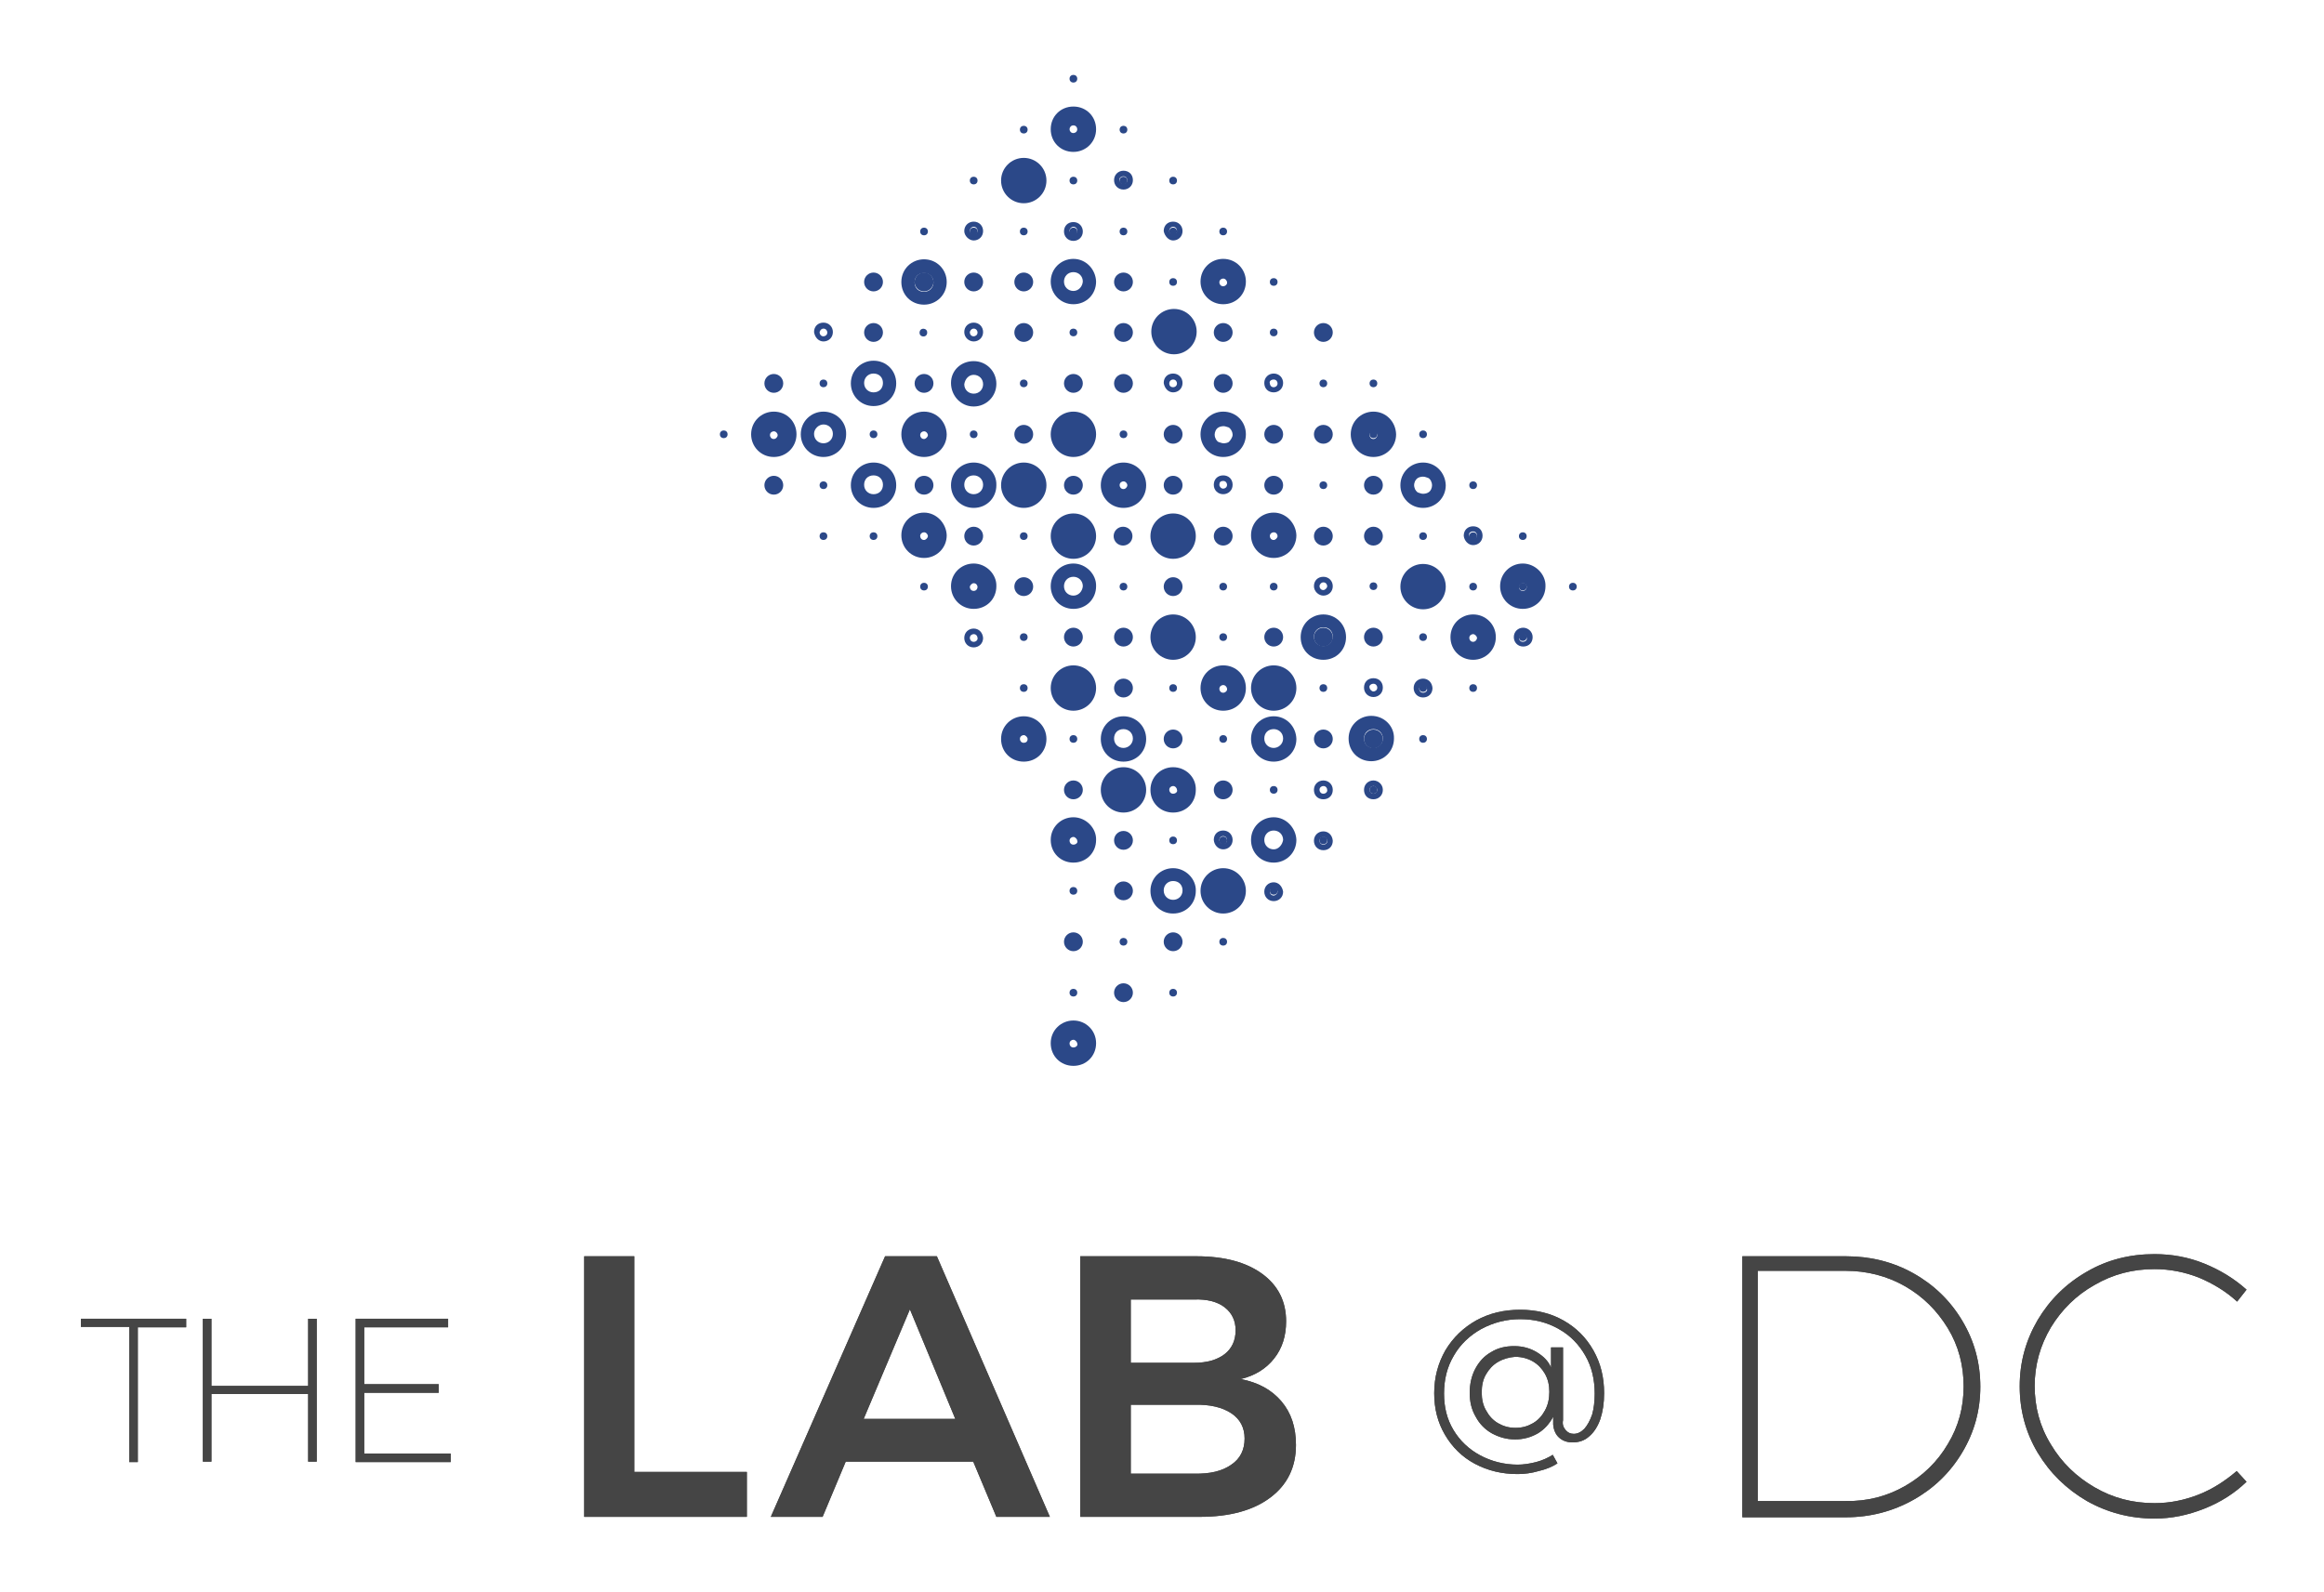 <?xml version="1.0" encoding="utf-8"?>
<!-- Generator: Adobe Illustrator 21.0.2, SVG Export Plug-In . SVG Version: 6.00 Build 0)  -->
<svg version="1.1" id="Camada_1" xmlns="http://www.w3.org/2000/svg" xmlns:xlink="http://www.w3.org/1999/xlink" x="0px" y="0px"
	 viewBox="0 0 543 372" style="enable-background:new 0 0 543 372;" xml:space="preserve">
<style type="text/css">
	.st0{fill:#2B4888;}
	.st1{fill:#454545;}
</style>
<g>
	<g>
		<path class="st0" d="M285.8,96.2c-2.9,0-5.3,2.3-5.3,5.3c0,2.9,2.3,5.3,5.3,5.3s5.3-2.3,5.3-5.3C291.1,98.5,288.8,96.2,285.8,96.2
			z M287.1,103.3c-0.3,0.2-0.8,0.3-1.2,0.3s-0.8-0.2-1.2-0.3c-0.6-0.3-0.9-1.1-0.9-1.7c0-0.6,0.3-1.4,0.9-1.7
			c0.3-0.2,0.8-0.3,1.2-0.3s0.8,0.2,1.2,0.3c0.6,0.3,0.9,1.1,0.9,1.7C288,102.2,287.5,102.9,287.1,103.3z"/>
		<circle class="st0" cx="274.1" cy="125.3" r="5.3"/>
		<circle class="st0" cx="332.5" cy="137.1" r="5.3"/>
		<path class="st0" d="M332.5,108.1c-2.9,0-5.3,2.3-5.3,5.3c0,2.9,2.3,5.3,5.3,5.3c2.9,0,5.3-2.3,5.3-5.3
			C337.7,110.4,335.4,108.1,332.5,108.1z M333.7,115.1c-0.3,0.2-0.8,0.3-1.2,0.3c-0.5,0-0.8-0.2-1.2-0.3c-0.6-0.3-0.9-1.1-0.9-1.7
			c0-0.6,0.3-1.4,0.9-1.7c0.3-0.2,0.8-0.3,1.2-0.3c0.5,0,0.8,0.2,1.2,0.3c0.6,0.3,0.9,1.1,0.9,1.7
			C334.6,114,334.3,114.8,333.7,115.1z"/>
		<path class="st0" d="M297.6,119.8c-2.9,0-5.3,2.3-5.3,5.3c0,2.9,2.3,5.3,5.3,5.3c2.9,0,5.3-2.3,5.3-5.3
			C302.8,122.3,300.5,119.8,297.6,119.8z M297.6,126.2c-0.6,0-0.9-0.5-0.9-0.9c0-0.6,0.5-0.9,0.9-0.9c0.6,0,0.9,0.5,0.9,0.9
			S298,126.2,297.6,126.2z"/>
		<path class="st0" d="M285.8,60.5c-2.9,0-5.3,2.3-5.3,5.3c0,2.9,2.3,5.3,5.3,5.3s5.3-2.3,5.3-5.3C291.1,62.9,288.8,60.5,285.8,60.5
			z M285.8,66.9c-0.6,0-0.9-0.5-0.9-0.9c0-0.6,0.5-0.9,0.9-0.9c0.5,0,0.9,0.5,0.9,0.9C286.8,66.4,286.3,66.9,285.8,66.9z"/>
		<circle class="st0" cx="274.1" cy="148.9" r="5.3"/>
		<path class="st0" d="M285.8,155.5c-2.9,0-5.3,2.3-5.3,5.3c0,2.9,2.3,5.3,5.3,5.3s5.3-2.3,5.3-5.3
			C291.1,157.8,288.8,155.5,285.8,155.5z M285.8,161.9c-0.6,0-0.9-0.5-0.9-0.9c0-0.6,0.5-0.9,0.9-0.9c0.5,0,0.9,0.5,0.9,0.9
			C286.8,161.4,286.3,161.9,285.8,161.9z"/>
		<path class="st0" d="M355.8,131.7c-2.9,0-5.3,2.3-5.3,5.3c0,2.9,2.3,5.3,5.3,5.3c2.9,0,5.3-2.3,5.3-5.3
			C361.2,134.2,358.7,131.7,355.8,131.7z M355.8,138.1c-0.6,0-0.9-0.5-0.9-0.9s0.5-0.9,0.9-0.9c0.6,0,0.9,0.5,0.9,0.9
			S356.4,138.1,355.8,138.1z"/>
		<path class="st0" d="M344.2,143.6c-2.9,0-5.3,2.3-5.3,5.3s2.3,5.3,5.3,5.3c2.9,0,5.3-2.3,5.3-5.3S347.1,143.6,344.2,143.6z
			 M344.2,150c-0.6,0-0.9-0.5-0.9-0.9c0-0.6,0.5-0.9,0.9-0.9s0.9,0.5,0.9,0.9C345.1,149.5,344.7,150,344.2,150z"/>
		<path class="st0" d="M274.1,179.3c-2.9,0-5.3,2.3-5.3,5.3s2.3,5.3,5.3,5.3s5.3-2.3,5.3-5.3C279.5,181.6,277,179.3,274.1,179.3z
			 M274.1,185.5c-0.6,0-0.9-0.5-0.9-0.9c0-0.6,0.5-0.9,0.9-0.9c0.5,0,0.9,0.5,0.9,0.9C275.2,185,274.7,185.5,274.1,185.5z"/>
		<circle class="st0" cx="297.6" cy="160.8" r="5.3"/>
		<path class="st0" d="M309.2,143.6c-2.9,0-5.3,2.3-5.3,5.3s2.3,5.3,5.3,5.3s5.3-2.3,5.3-5.3S312.1,143.6,309.2,143.6z M309.2,151
			c-1.2,0-2.2-0.9-2.2-2.2c0-1.2,0.9-2.2,2.2-2.2s2.2,0.9,2.2,2.2C311.3,150.1,310.4,151,309.2,151z"/>
		<path class="st0" d="M262.5,108.1c-2.9,0-5.3,2.3-5.3,5.3c0,2.9,2.3,5.3,5.3,5.3s5.3-2.3,5.3-5.3
			C267.8,110.4,265.4,108.1,262.5,108.1z M262.5,114.3c-0.6,0-0.9-0.5-0.9-0.9c0-0.6,0.5-0.9,0.9-0.9c0.5,0,0.9,0.5,0.9,0.9
			C263.4,113.8,263,114.3,262.5,114.3z"/>
		<circle class="st0" cx="250.8" cy="125.3" r="5.3"/>
		<circle class="st0" cx="250.8" cy="101.5" r="5.3"/>
		<circle class="st0" cx="274.3" cy="77.5" r="5.3"/>
		<circle class="st0" cx="239.2" cy="113.4" r="5.3"/>
		<path class="st0" d="M250.8,35.5c2.9,0,5.3-2.3,5.3-5.3s-2.3-5.3-5.3-5.3s-5.3,2.3-5.3,5.3S247.8,35.5,250.8,35.5z M250.8,29.3
			c0.6,0,0.9,0.5,0.9,0.9c0,0.6-0.5,0.9-0.9,0.9c-0.6,0-0.9-0.5-0.9-0.9C249.9,29.8,250.2,29.3,250.8,29.3z"/>
		<path class="st0" d="M215.9,96.2c-2.9,0-5.3,2.3-5.3,5.3c0,2.9,2.3,5.3,5.3,5.3c2.9,0,5.3-2.3,5.3-5.3
			C221.1,98.5,218.8,96.2,215.9,96.2z M215.9,102.6c-0.6,0-0.9-0.5-0.9-0.9c0-0.6,0.5-0.9,0.9-0.9c0.5,0,0.9,0.5,0.9,0.9
			C216.8,102.1,216.3,102.6,215.9,102.6z"/>
		<path class="st0" d="M192.4,96.2c-2.9,0-5.3,2.3-5.3,5.3c0,2.9,2.3,5.3,5.3,5.3c2.9,0,5.3-2.3,5.3-5.3
			C197.8,98.5,195.3,96.2,192.4,96.2z M192.4,103.6c-1.2,0-2.2-0.9-2.2-2.2c0-1.2,1.1-2.2,2.2-2.2c1.2,0,2.2,0.9,2.2,2.2
			C194.6,102.7,193.6,103.6,192.4,103.6z"/>
		<path class="st0" d="M204.1,108.1c-2.9,0-5.3,2.3-5.3,5.3c0,2.9,2.3,5.3,5.3,5.3s5.3-2.3,5.3-5.3
			C209.4,110.4,207.1,108.1,204.1,108.1z M204.1,115.5c-1.2,0-2.2-0.9-2.2-2.2s0.9-2.2,2.2-2.2s2.2,0.9,2.2,2.2
			S205.4,115.5,204.1,115.5z"/>
		<path class="st0" d="M227.5,108.1c-2.9,0-5.3,2.3-5.3,5.3c0,2.9,2.3,5.3,5.3,5.3s5.3-2.3,5.3-5.3
			C232.9,110.4,230.4,108.1,227.5,108.1z M227.5,115.5c-1.2,0-2.2-0.9-2.2-2.2s0.9-2.2,2.2-2.2c1.2,0,2.2,0.9,2.2,2.2
			S228.7,115.5,227.5,115.5z"/>
		<path class="st0" d="M320.9,96.2c-2.9,0-5.3,2.3-5.3,5.3c0,2.9,2.3,5.3,5.3,5.3c2.9,0,5.3-2.3,5.3-5.3
			C326.1,98.5,323.8,96.2,320.9,96.2z M320.9,102.6c-0.6,0-0.9-0.5-0.9-0.9c0-0.6,0.5-0.9,0.9-0.9s0.9,0.5,0.9,0.9
			C321.8,102.1,321.4,102.6,320.9,102.6z"/>
		<path class="st0" d="M215.9,119.8c-2.9,0-5.3,2.3-5.3,5.3c0,2.9,2.3,5.3,5.3,5.3c2.9,0,5.3-2.3,5.3-5.3
			C221.1,122.3,218.8,119.8,215.9,119.8z M215.9,126.2c-0.6,0-0.9-0.5-0.9-0.9c0-0.6,0.5-0.9,0.9-0.9c0.5,0,0.9,0.5,0.9,0.9
			S216.3,126.2,215.9,126.2z"/>
		<path class="st0" d="M250.8,131.7c-2.9,0-5.3,2.3-5.3,5.3c0,2.9,2.3,5.3,5.3,5.3s5.3-2.3,5.3-5.3
			C256.2,134.2,253.7,131.7,250.8,131.7z M250.8,139.2c-1.2,0-2.2-0.9-2.2-2.2c0-1.2,0.9-2.2,2.2-2.2c1.2,0,2.2,0.9,2.2,2.2
			C252.9,138.2,252,139.2,250.8,139.2z"/>
		<path class="st0" d="M227.5,131.7c-2.9,0-5.3,2.3-5.3,5.3c0,2.9,2.3,5.3,5.3,5.3s5.3-2.3,5.3-5.3
			C232.9,134.2,230.4,131.7,227.5,131.7z M227.5,138.1c-0.6,0-0.9-0.5-0.9-0.9s0.5-0.9,0.9-0.9c0.6,0,0.9,0.5,0.9,0.9
			S228.1,138.1,227.5,138.1z"/>
		<circle class="st0" cx="250.8" cy="160.8" r="5.3"/>
		<path class="st0" d="M262.5,167.4c-2.9,0-5.3,2.3-5.3,5.3s2.3,5.3,5.3,5.3s5.3-2.3,5.3-5.3S265.4,167.4,262.5,167.4z M262.5,174.8
			c-1.2,0-2.2-0.9-2.2-2.2s0.9-2.2,2.2-2.2c1.2,0,2.2,0.9,2.2,2.2S263.6,174.8,262.5,174.8z"/>
		<circle class="st0" cx="262.5" cy="184.6" r="5.3"/>
		<path class="st0" d="M250.8,191c-2.9,0-5.3,2.3-5.3,5.3s2.3,5.3,5.3,5.3s5.3-2.3,5.3-5.3C256.2,193.5,253.7,191,250.8,191z
			 M250.8,197.4c-0.6,0-0.9-0.5-0.9-0.9c0-0.6,0.5-0.9,0.9-0.9s0.9,0.5,0.9,0.9C251.9,196.9,251.4,197.4,250.8,197.4z"/>
		<path class="st0" d="M320.4,167.3c-2.9,0-5.3,2.3-5.3,5.3s2.3,5.3,5.3,5.3c2.9,0,5.3-2.3,5.3-5.3
			C325.8,169.7,323.4,167.3,320.4,167.3z M320.9,174.8c-1.2,0-2.2-0.9-2.2-2.2s0.9-2.2,2.2-2.2c1.2,0,2.2,0.9,2.2,2.2
			S322,174.8,320.9,174.8z"/>
		<path class="st0" d="M274.1,202.9c-2.9,0-5.3,2.3-5.3,5.3s2.3,5.3,5.3,5.3s5.3-2.3,5.3-5.3C279.5,205.4,277,202.9,274.1,202.9z
			 M274.1,210.3c-1.2,0-2.2-0.9-2.2-2.2c0-1.2,0.9-2.2,2.2-2.2s2.2,0.9,2.2,2.2C276.3,209.4,275.3,210.3,274.1,210.3z"/>
		<path class="st0" d="M297.6,167.4c-2.9,0-5.3,2.3-5.3,5.3s2.3,5.3,5.3,5.3c2.9,0,5.3-2.3,5.3-5.3
			C302.8,169.7,300.5,167.4,297.6,167.4z M297.6,174.8c-1.2,0-2.2-0.9-2.2-2.2s0.9-2.2,2.2-2.2c1.2,0,2.2,0.9,2.2,2.2
			S298.7,174.8,297.6,174.8z"/>
		<path class="st0" d="M297.6,191c-2.9,0-5.3,2.3-5.3,5.3s2.3,5.3,5.3,5.3c2.9,0,5.3-2.3,5.3-5.3C302.8,193.5,300.5,191,297.6,191z
			 M297.6,198.5c-1.2,0-2.2-0.9-2.2-2.2c0-1.2,0.9-2.2,2.2-2.2c1.2,0,2.2,0.9,2.2,2.2C299.6,197.5,298.7,198.5,297.6,198.5z"/>
		<circle class="st0" cx="285.8" cy="208.2" r="5.3"/>
		<path class="st0" d="M250.8,238.5c-2.9,0-5.3,2.3-5.3,5.3s2.3,5.3,5.3,5.3s5.3-2.3,5.3-5.3S253.7,238.5,250.8,238.5z M250.8,244.8
			c-0.6,0-0.9-0.5-0.9-0.9c0-0.6,0.5-0.9,0.9-0.9s0.9,0.5,0.9,0.9C251.9,244.3,251.4,244.8,250.8,244.8z"/>
		<path class="st0" d="M239.2,167.4c-2.9,0-5.3,2.3-5.3,5.3s2.3,5.3,5.3,5.3s5.3-2.3,5.3-5.3S242.1,167.4,239.2,167.4z M239.2,173.6
			c-0.6,0-0.9-0.5-0.9-0.9c0-0.6,0.5-0.9,0.9-0.9s0.9,0.5,0.9,0.9C240.1,173.3,239.7,173.6,239.2,173.6z"/>
		<path class="st0" d="M250.8,60.5c-2.9,0-5.3,2.3-5.3,5.3c0,2.9,2.3,5.3,5.3,5.3s5.3-2.3,5.3-5.3C256,62.9,253.7,60.5,250.8,60.5z
			 M250.8,68c-1.2,0-2.2-0.9-2.2-2.2c0-1.2,0.9-2.2,2.2-2.2c1.2,0,2.2,0.9,2.2,2.2C252.9,67,252,68,250.8,68z"/>
		<path class="st0" d="M180.8,96.2c-2.9,0-5.3,2.3-5.3,5.3c0,2.9,2.3,5.3,5.3,5.3c2.9,0,5.3-2.3,5.3-5.3
			C186.1,98.5,183.8,96.2,180.8,96.2z M180.8,102.6c-0.6,0-0.9-0.5-0.9-0.9c0-0.6,0.5-0.9,0.9-0.9c0.5,0,0.9,0.5,0.9,0.9
			C181.7,102.1,181.3,102.6,180.8,102.6z"/>
		<path class="st0" d="M227.5,95c2.9,0,5.3-2.3,5.3-5.3c0-2.9-2.3-5.3-5.3-5.3s-5.3,2.2-5.3,5.1C222.2,92.5,224.5,95,227.5,95z
			 M227.5,87.6c1.2,0,2.2,0.9,2.2,2.2c0,1.2-0.9,2.2-2.2,2.2c-1.2,0-2.2-0.9-2.2-2.2C225.5,88.5,226.4,87.6,227.5,87.6z"/>
		<path class="st0" d="M215.9,71.2c2.9,0,5.3-2.3,5.3-5.3c0-2.9-2.3-5.3-5.3-5.3c-2.9,0-5.3,2.3-5.3,5.3
			C210.6,68.9,212.9,71.2,215.9,71.2z M215.9,63.8c1.2,0,2.2,0.9,2.2,2.2c0,1.2-0.9,2.2-2.2,2.2s-2.2-0.9-2.2-2.2
			C213.7,64.7,214.6,63.8,215.9,63.8z"/>
		<circle class="st0" cx="262.5" cy="65.9" r="2.2"/>
		<path class="st0" d="M262.5,44.3c1.2,0,2.2-0.9,2.2-2.2s-0.9-2.2-2.2-2.2c-1.2,0-2.2,0.9-2.2,2.2S261.3,44.3,262.5,44.3z
			 M262.5,41.2c0.6,0,0.9,0.5,0.9,0.9c0,0.6-0.5,0.9-0.9,0.9c-0.5,0-0.9-0.5-0.9-0.9C261.4,41.7,261.9,41.2,262.5,41.2z"/>
		<path class="st0" d="M297.6,91.7c1.2,0,2.2-0.9,2.2-2.2c0-1.2-0.9-2.2-2.2-2.2c-1.2,0-2.2,0.9-2.2,2.2
			C295.4,90.8,296.3,91.7,297.6,91.7z M297.6,88.7c0.6,0,0.9,0.5,0.9,0.9c0,0.6-0.5,0.9-0.9,0.9c-0.6,0-0.9-0.5-0.9-0.9
			C296.5,89.1,297,88.7,297.6,88.7z"/>
		<circle class="st0" cx="297.6" cy="101.5" r="2.2"/>
		<circle class="st0" cx="309.2" cy="101.5" r="2.2"/>
		<circle class="st0" cx="320.9" cy="113.4" r="2.2"/>
		<circle class="st0" cx="320.9" cy="125.3" r="2.2"/>
		<path class="st0" d="M344.2,127.4c1.2,0,2.2-0.9,2.2-2.2s-0.9-2.2-2.2-2.2s-2.2,0.9-2.2,2.2C342.1,126.3,343,127.4,344.2,127.4z
			 M344.2,124.2c0.6,0,0.9,0.5,0.9,0.9c0,0.6-0.5,0.9-0.9,0.9s-0.9-0.5-0.9-0.9C343.1,124.6,343.6,124.2,344.2,124.2z"/>
		<path class="st0" d="M320.9,162.9c1.2,0,2.2-0.9,2.2-2.2s-0.9-2.2-2.2-2.2s-2.2,0.9-2.2,2.2S319.7,162.9,320.9,162.9z
			 M320.9,159.8c0.6,0,0.9,0.5,0.9,0.9c0,0.6-0.5,0.9-0.9,0.9s-0.9-0.5-0.9-0.9C319.8,160.3,320.3,159.8,320.9,159.8z"/>
		<path class="st0" d="M355.9,146.7c-1.2,0-2.2,0.9-2.2,2.2c0,1.2,0.9,2.2,2.2,2.2s2.2-0.9,2.2-2.2S357,146.7,355.9,146.7z
			 M355.8,150c-0.6,0-0.9-0.5-0.9-0.9c0-0.6,0.5-0.9,0.9-0.9c0.6,0,0.9,0.5,0.9,0.9C356.9,149.5,356.4,150,355.8,150z"/>
		<path class="st0" d="M332.5,158.6c-1.2,0-2.2,0.9-2.2,2.2c0,1.2,0.9,2.2,2.2,2.2s2.2-0.9,2.2-2.2
			C334.6,159.5,333.7,158.6,332.5,158.6z M332.5,161.9c-0.6,0-0.9-0.5-0.9-0.9c0-0.6,0.5-0.9,0.9-0.9c0.5,0,0.9,0.5,0.9,0.9
			C333.6,161.4,333.1,161.9,332.5,161.9z"/>
		<circle class="st0" cx="309.2" cy="172.7" r="2.2"/>
		<path class="st0" d="M309.2,182.4c-1.2,0-2.2,0.9-2.2,2.2s0.9,2.2,2.2,2.2s2.2-0.9,2.2-2.2S310.4,182.4,309.2,182.4z M309.2,185.5
			c-0.6,0-0.9-0.5-0.9-0.9c0-0.6,0.5-0.9,0.9-0.9c0.6,0,0.9,0.5,0.9,0.9C310.2,185,309.8,185.5,309.2,185.5z"/>
		<path class="st0" d="M309.2,194.3c-1.2,0-2.2,0.9-2.2,2.2c0,1.2,0.9,2.2,2.2,2.2s2.2-0.9,2.2-2.2
			C311.3,195.2,310.4,194.3,309.2,194.3z M309.2,197.4c-0.6,0-0.9-0.5-0.9-0.9c0-0.6,0.5-0.9,0.9-0.9c0.6,0,0.9,0.5,0.9,0.9
			C310.2,196.9,309.8,197.4,309.2,197.4z"/>
		<path class="st0" d="M285.8,198.5c1.2,0,2.2-0.9,2.2-2.2c0-1.2-0.9-2.2-2.2-2.2s-2.2,0.9-2.2,2.2
			C283.7,197.5,284.6,198.5,285.8,198.5z M285.8,195.4c0.6,0,0.9,0.5,0.9,0.9c0,0.6-0.5,0.9-0.9,0.9c-0.5,0-0.9-0.5-0.9-0.9
			S285.2,195.4,285.8,195.4z"/>
		<circle class="st0" cx="285.8" cy="184.6" r="2.2"/>
		<path class="st0" d="M297.6,206.2c-1.2,0-2.2,0.9-2.2,2.2c0,1.2,0.9,2.2,2.2,2.2c1.2,0,2.2-0.9,2.2-2.2
			C299.6,207.1,298.7,206.2,297.6,206.2z M297.6,209.3c-0.6,0-0.9-0.5-0.9-0.9c0-0.6,0.5-0.9,0.9-0.9c0.6,0,0.9,0.5,0.9,0.9
			C298.5,208.8,298,209.3,297.6,209.3z"/>
		<circle class="st0" cx="320.9" cy="172.7" r="2.2"/>
		<path class="st0" d="M320.9,182.4c-1.2,0-2.2,0.9-2.2,2.2s0.9,2.2,2.2,2.2c1.2,0,2.2-0.9,2.2-2.2S322,182.4,320.9,182.4z
			 M320.9,185.5c-0.6,0-0.9-0.5-0.9-0.9c0-0.6,0.5-0.9,0.9-0.9s0.9,0.5,0.9,0.9S321.4,185.5,320.9,185.5z"/>
		<path class="st0" d="M333.7,111.7c0.6,0.3,0.9,1.1,0.9,1.7c0,0.6-0.3,1.4-0.9,1.7c0.6-0.3,0.9-1.1,0.9-1.7
			C334.6,112.7,334.3,112,333.7,111.7z"/>
		<path class="st0" d="M330.3,113.4c0-0.8,0.3-1.4,0.9-1.7C330.8,112,330.3,112.6,330.3,113.4c0,0.8,0.3,1.4,0.9,1.7
			C330.8,114.8,330.3,114.1,330.3,113.4z"/>
		<path class="st0" d="M274.1,56.2c1.2,0,2.2-0.9,2.2-2.2c0-1.2-0.9-2.2-2.2-2.2s-2.2,0.9-2.2,2.2C272.1,55.1,273,56.2,274.1,56.2z
			 M274.1,53c0.6,0,0.9,0.5,0.9,0.9c0,0.6-0.5,0.9-0.9,0.9c-0.5,0-0.9-0.3-0.9-0.8C273.2,53.4,273.6,53,274.1,53z"/>
		<circle class="st0" cx="285.8" cy="77.7" r="2.2"/>
		<circle class="st0" cx="227.5" cy="65.9" r="2.2"/>
		<path class="st0" d="M227.5,56.2c1.2,0,2.2-0.9,2.2-2.2c0-1.2-0.9-2.2-2.2-2.2c-1.2,0-2.2,0.9-2.2,2.2
			C225.3,55.1,226.4,56.2,227.5,56.2z M227.5,53c0.6,0,0.9,0.5,0.9,0.9c0,0.6-0.5,0.9-0.9,0.9c-0.6,0-0.9-0.5-0.9-0.9
			S227,53,227.5,53z"/>
		<circle class="st0" cx="215.9" cy="65.9" r="2.2"/>
		<circle class="st0" cx="215.9" cy="89.6" r="2.2"/>
		<path class="st0" d="M248.6,54.1c0,1.2,0.9,2.2,2.2,2.2c1.2,0,2.2-0.9,2.2-2.2c0-1.2-0.9-2.2-2.2-2.2
			C249.5,51.9,248.6,52.8,248.6,54.1z M250.8,53c0.6,0,0.9,0.5,0.9,0.9c0,0.6-0.5,0.9-0.9,0.9s-0.9-0.5-0.9-0.9S250.3,53,250.8,53z"
			/>
		<circle class="st0" cx="239.2" cy="65.9" r="2.2"/>
		<circle class="st0" cx="204.1" cy="77.7" r="2.2"/>
		<circle class="st0" cx="250.8" cy="148.9" r="2.2"/>
		<path class="st0" d="M227.5,146.9c-1.2,0-2.2,0.9-2.2,2.2c0,1.2,0.9,2.2,2.2,2.2c1.2,0,2.2-0.9,2.2-2.2
			C229.6,147.8,228.7,146.9,227.5,146.9z M227.5,150c-0.6,0-0.9-0.5-0.9-0.9c0-0.6,0.5-0.9,0.9-0.9c0.6,0,0.9,0.5,0.9,0.9
			C228.5,149.5,228.1,150,227.5,150z"/>
		<circle class="st0" cx="262.5" cy="160.8" r="2.2"/>
		<circle class="st0" cx="262.5" cy="196.4" r="2.2"/>
		<circle class="st0" cx="262.5" cy="208.2" r="2.2"/>
		<circle class="st0" cx="274.1" cy="220.1" r="2.2"/>
		<circle class="st0" cx="262.5" cy="232" r="2.2"/>
		<circle class="st0" cx="250.8" cy="220.1" r="2.2"/>
		<circle class="st0" cx="274.1" cy="172.7" r="2.2"/>
		<circle class="st0" cx="250.8" cy="184.6" r="2.2"/>
		<circle class="st0" cx="239.2" cy="137.1" r="2.2"/>
		<circle class="st0" cx="180.8" cy="89.6" r="2.2"/>
		<circle class="st0" cx="180.8" cy="113.4" r="2.2"/>
		<path class="st0" d="M192.4,79.8c1.2,0,2.2-0.9,2.2-2.2c0-1.2-0.9-2.2-2.2-2.2s-2.2,0.9-2.2,2.2C190.4,78.9,191.3,79.8,192.4,79.8
			z M192.4,76.8c0.6,0,0.9,0.5,0.9,0.9c0,0.6-0.5,0.9-0.9,0.9c-0.6,0-0.9-0.5-0.9-0.9S191.9,76.8,192.4,76.8z"/>
		<circle class="st0" cx="239.2" cy="77.7" r="2.2"/>
		<path class="st0" d="M227.5,79.8c1.2,0,2.2-0.9,2.2-2.2c0-1.2-0.9-2.2-2.2-2.2c-1.2,0-2.2,0.9-2.2,2.2
			C225.3,78.9,226.4,79.8,227.5,79.8z M227.5,76.8c0.6,0,0.9,0.5,0.9,0.9c0,0.6-0.5,0.9-0.9,0.9c-0.6,0-0.9-0.5-0.9-0.9
			S227,76.8,227.5,76.8z"/>
		<circle class="st0" cx="169.1" cy="101.5" r="0.9"/>
		<path class="st0" d="M192.4,78.8c-0.6,0-0.9-0.5-0.9-0.9c0-0.6,0.5-0.9,0.9-0.9c-0.6,0-0.9,0.5-0.9,0.9
			C191.5,78.3,191.9,78.8,192.4,78.8z"/>
		<circle class="st0" cx="192.4" cy="125.3" r="0.9"/>
		<circle class="st0" cx="192.4" cy="113.4" r="0.9"/>
		<circle class="st0" cx="215.9" cy="54.1" r="0.9"/>
		<circle class="st0" cx="204.1" cy="101.5" r="0.9"/>
		<circle class="st0" cx="192.4" cy="89.6" r="0.9"/>
		<circle class="st0" cx="227.5" cy="54.1" r="0.9"/>
		<circle class="st0" cx="227.5" cy="42.2" r="0.9"/>
		<circle class="st0" cx="262.5" cy="137.1" r="0.9"/>
		<circle class="st0" cx="239.2" cy="125.3" r="0.9"/>
		<circle class="st0" cx="262.5" cy="101.5" r="0.9"/>
		<circle class="st0" cx="204.1" cy="125.3" r="0.9"/>
		<circle class="st0" cx="215.9" cy="137.1" r="0.9"/>
		<circle class="st0" cx="239.2" cy="54.1" r="0.9"/>
		<circle class="st0" cx="239.2" cy="42.2" r="5.3"/>
		<circle class="st0" cx="239.2" cy="30.3" r="0.9"/>
		<circle class="st0" cx="239.2" cy="160.8" r="0.9"/>
		<circle class="st0" cx="239.2" cy="148.9" r="0.9"/>
		<circle class="st0" cx="250.8" cy="54.1" r="0.9"/>
		<circle class="st0" cx="250.8" cy="42.2" r="0.9"/>
		<circle class="st0" cx="250.8" cy="18.4" r="0.9"/>
		<circle class="st0" cx="250.8" cy="208.2" r="0.9"/>
		<circle class="st0" cx="285.8" cy="148.9" r="0.9"/>
		<circle class="st0" cx="274.1" cy="160.8" r="0.9"/>
		<circle class="st0" cx="250.8" cy="172.7" r="0.9"/>
		<circle class="st0" cx="250.8" cy="232" r="0.9"/>
		<circle class="st0" cx="262.5" cy="54.1" r="0.9"/>
		<circle class="st0" cx="262.5" cy="42.2" r="0.9"/>
		<circle class="st0" cx="262.5" cy="30.3" r="0.9"/>
		<circle class="st0" cx="262.5" cy="220.1" r="0.9"/>
		<circle class="st0" cx="274.1" cy="65.9" r="0.9"/>
		<circle class="st0" cx="274.1" cy="54.1" r="0.9"/>
		<circle class="st0" cx="274.1" cy="42.2" r="0.9"/>
		<circle class="st0" cx="274.1" cy="232" r="0.9"/>
		<circle class="st0" cx="285.8" cy="54.1" r="0.9"/>
		<circle class="st0" cx="285.8" cy="220.1" r="0.9"/>
		<circle class="st0" cx="297.6" cy="77.7" r="0.9"/>
		<circle class="st0" cx="297.6" cy="65.9" r="0.9"/>
		<circle class="st0" cx="297.6" cy="208.2" r="0.9"/>
		<circle class="st0" cx="309.2" cy="89.6" r="0.9"/>
		<circle class="st0" cx="239.2" cy="89.6" r="0.9"/>
		<circle class="st0" cx="250.8" cy="77.7" r="0.9"/>
		
			<ellipse transform="matrix(9.019674e-02 -0.996 0.996 9.019674e-02 118.902 285.563)" class="st0" cx="215.7" cy="77.7" rx="0.9" ry="0.9"/>
		<circle class="st0" cx="227.5" cy="101.5" r="0.9"/>
		<circle class="st0" cx="309.2" cy="196.4" r="0.9"/>
		<circle class="st0" cx="285.8" cy="196.4" r="0.9"/>
		<circle class="st0" cx="274.1" cy="196.4" r="0.9"/>
		<circle class="st0" cx="320.9" cy="101.5" r="0.9"/>
		<circle class="st0" cx="320.9" cy="89.6" r="0.9"/>
		<circle class="st0" cx="320.9" cy="184.6" r="0.9"/>
		<circle class="st0" cx="309.2" cy="113.4" r="0.9"/>
		<circle class="st0" cx="332.5" cy="101.5" r="0.9"/>
		<circle class="st0" cx="332.5" cy="172.7" r="0.9"/>
		<circle class="st0" cx="332.5" cy="160.8" r="0.9"/>
		<circle class="st0" cx="309.2" cy="160.8" r="0.9"/>
		<circle class="st0" cx="285.8" cy="172.7" r="0.9"/>
		<circle class="st0" cx="297.6" cy="184.6" r="0.9"/>
		<circle class="st0" cx="297.6" cy="137.1" r="0.9"/>
		<circle class="st0" cx="285.8" cy="137.1" r="0.9"/>
		<circle class="st0" cx="332.5" cy="148.9" r="0.9"/>
		<circle class="st0" cx="320.9" cy="137" r="0.9"/>
		<circle class="st0" cx="332.5" cy="125.3" r="0.9"/>
		<circle class="st0" cx="344.2" cy="113.4" r="0.9"/>
		<circle class="st0" cx="344.2" cy="160.8" r="0.9"/>
		<circle class="st0" cx="355.8" cy="148.9" r="0.9"/>
		<circle class="st0" cx="344.2" cy="137.1" r="0.9"/>
		<circle class="st0" cx="344.2" cy="125.3" r="0.9"/>
		<path class="st0" d="M274.1,91.7c1.2,0,2.2-0.9,2.2-2.2c0-1.2-0.9-2.2-2.2-2.2s-2.2,0.9-2.2,2.2C272.1,90.8,273,91.7,274.1,91.7z
			 M274.1,88.7c0.6,0,0.9,0.5,0.9,0.9c0,0.6-0.5,0.9-0.9,0.9c-0.5,0-0.9-0.3-0.9-0.9C273.2,89.1,273.6,88.7,274.1,88.7z"/>
		<circle class="st0" cx="355.8" cy="137.1" r="0.9"/>
		<circle class="st0" cx="367.5" cy="137.1" r="0.9"/>
		<circle class="st0" cx="355.8" cy="125.3" r="0.9"/>
		<circle class="st0" cx="204.1" cy="65.9" r="2.2"/>
		<circle class="st0" cx="262.5" cy="77.7" r="2.2"/>
		<circle class="st0" cx="285.8" cy="89.6" r="2.2"/>
		<circle class="st0" cx="309.2" cy="77.7" r="2.2"/>
		<circle class="st0" cx="250.8" cy="89.6" r="2.2"/>
		<circle class="st0" cx="262.5" cy="89.6" r="2.2"/>
		<circle class="st0" cx="274.1" cy="101.5" r="2.2"/>
		<path class="st0" d="M283.7,101.5c0-0.8,0.3-1.4,0.9-1.7C284.1,100.1,283.7,100.7,283.7,101.5c0,0.8,0.3,1.4,0.9,1.7
			C284.1,102.9,283.7,102.2,283.7,101.5z"/>
		<path class="st0" d="M287.1,99.8c0.6,0.3,0.9,1.1,0.9,1.7c0,0.6-0.3,1.4-0.9,1.7c0.6-0.3,0.9-1.1,0.9-1.7
			C288,100.9,287.5,100.1,287.1,99.8z"/>
		<circle class="st0" cx="297.6" cy="113.4" r="2.2"/>
		<circle class="st0" cx="274.1" cy="113.4" r="2.2"/>
		<path class="st0" d="M285.8,115.5c1.2,0,2.2-0.9,2.2-2.2s-0.9-2.2-2.2-2.2s-2.2,0.9-2.2,2.2S284.6,115.5,285.8,115.5z
			 M285.8,112.4c0.6,0,0.9,0.5,0.9,0.9c0,0.6-0.5,0.9-0.9,0.9c-0.5,0-0.9-0.5-0.9-0.9C284.9,112.7,285.2,112.4,285.8,112.4z"/>
		<circle class="st0" cx="309.2" cy="125.3" r="2.2"/>
		<path class="st0" d="M309.2,139.2c1.2,0,2.2-0.9,2.2-2.2c0-1.2-0.9-2.2-2.2-2.2s-2.2,0.9-2.2,2.2
			C307,138.2,308.1,139.2,309.2,139.2z M309.2,136.1c0.6,0,0.9,0.5,0.9,0.9s-0.5,0.9-0.9,0.9c-0.6,0-0.9-0.5-0.9-0.9
			S308.7,136.1,309.2,136.1z"/>
		<circle class="st0" cx="320.9" cy="148.9" r="2.2"/>
		<circle class="st0" cx="309.2" cy="148.9" r="2.2"/>
		<circle class="st0" cx="297.6" cy="148.9" r="2.2"/>
		<circle class="st0" cx="285.8" cy="125.3" r="2.2"/>
		<circle class="st0" cx="274.1" cy="137.1" r="2.2"/>
		<circle class="st0" cx="262.5" cy="148.9" r="2.2"/>
		<circle class="st0" cx="262.4" cy="125.3" r="2.2"/>
		<circle class="st0" cx="227.5" cy="125.3" r="2.2"/>
		<circle class="st0" cx="215.9" cy="113.4" r="2.2"/>
		<circle class="st0" cx="250.8" cy="113.4" r="2.2"/>
		<circle class="st0" cx="239.2" cy="101.5" r="2.2"/>
		<path class="st0" d="M204.1,84.3c-2.9,0-5.3,2.3-5.3,5.3c0,2.9,2.3,5.3,5.3,5.3s5.3-2.3,5.3-5.3C209.4,86.6,207.1,84.3,204.1,84.3
			z M204.1,91.7c-1.2,0-2.2-0.9-2.2-2.2c0-1.2,0.9-2.2,2.2-2.2s2.2,0.9,2.2,2.2C206.3,90.8,205.4,91.7,204.1,91.7z"/>
	</g>
</g>
<path class="st1" d="M18.9,308.2h24.6v2H32.2v31.5h-2v-31.6H18.9V308.2z"/>
<path class="st1" d="M47.4,308.2h2v15.7H72v-15.7h2v33.4h-2v-15.8H49.4v15.8h-2V308.2z"/>
<path class="st1" d="M83.1,308.2h21.6v2H85.1v13.3h17.4v2H85.1v14.2h20.2v2H83.1V308.2z"/>
<path class="st1" d="M136.5,293.6h11.7V344h26.3v10.5h-38V293.6z"/>
<path class="st1" d="M232.8,354.5l-5.4-12.9h-29.8l-5.4,12.9h-12.1l26.7-60.9h12.1l26.4,60.9H232.8z M201.8,331.6h21.4L212.6,306
	L201.8,331.6z"/>
<path class="st1" d="M294.9,297.7c3.7,2.7,5.6,6.4,5.6,11.1c0,3.4-0.9,6.3-2.8,8.7s-4.5,4-7.8,4.8c4.1,0.8,7.2,2.5,9.5,5.2
	s3.4,6.1,3.4,10.2c0,5.2-2,9.3-6,12.3s-9.5,4.5-16.5,4.5h-27.9v-60.9h27.1C286.1,293.6,291.2,295,294.9,297.7z M286.1,316.5
	c1.7-1.3,2.6-3.2,2.6-5.6c0-2.3-0.9-4.1-2.6-5.4s-4.1-1.9-7.1-1.8h-14.8v14.8H279C282,318.5,284.4,317.8,286.1,316.5z M287.7,342.3
	c2.1-1.4,3.1-3.5,3.1-6.1c0-2.5-1-4.5-3.1-5.9c-2.1-1.4-5-2.1-8.7-2h-14.8v16.1H279C282.7,344.5,285.6,343.8,287.7,342.3z"/>
<path class="st1" d="M365.8,334.2c0.5,0.6,1.1,0.9,1.9,0.9c0.9,0,1.7-0.4,2.5-1.2c0.7-0.8,1.3-1.9,1.8-3.3c0.4-1.4,0.6-3.1,0.6-4.9
	c0-3.3-0.7-6.3-2.2-8.9c-1.5-2.6-3.5-4.7-6.2-6.2c-2.6-1.5-5.6-2.3-9-2.3c-3.3,0-6.3,0.8-9.1,2.3c-2.7,1.5-4.9,3.6-6.4,6.2
	c-1.6,2.7-2.3,5.6-2.3,8.9c0,3.2,0.7,6,2.2,8.5s3.6,4.5,6.2,5.9s5.6,2.2,8.8,2.2c1.3,0,2.7-0.2,4.3-0.6c1.5-0.4,2.8-1,3.9-1.7l1.1,2
	c-1.2,0.8-2.7,1.4-4.4,1.8c-1.7,0.5-3.4,0.7-4.9,0.7c-3.7,0-7-0.8-10-2.4s-5.3-3.9-7-6.8c-1.7-2.9-2.5-6.1-2.5-9.7
	c0-3.7,0.9-7,2.6-10c1.8-3,4.2-5.3,7.2-7c3.1-1.7,6.5-2.5,10.3-2.5c3.7,0,7.1,0.8,10.1,2.5c3,1.7,5.3,4,7,7s2.5,6.3,2.5,10
	c0,2.3-0.3,4.3-0.9,6.1c-0.6,1.7-1.5,3.1-2.6,4c-1.1,1-2.4,1.4-3.9,1.4c-1.3,0-2.3-0.4-3.1-1.1s-1.3-1.8-1.4-3.1v-1.8
	c-0.9,1.7-2.1,3-3.6,3.9c-1.6,0.9-3.3,1.4-5.3,1.4s-3.7-0.5-5.4-1.4c-1.6-0.9-2.9-2.2-3.8-3.9c-1-1.7-1.4-3.5-1.4-5.6
	c0-2,0.4-3.9,1.3-5.6c0.9-1.7,2.1-3,3.7-3.9c1.6-1,3.4-1.4,5.4-1.4s3.8,0.5,5.4,1.5c1.6,1,2.6,2.1,3.2,3.5v-4.7h2.8v17
	C365,332.9,365.3,333.6,365.8,334.2z M350,318.3c-1.2,0.7-2.1,1.7-2.8,2.9c-0.7,1.2-1,2.6-1,4.2s0.3,3,1,4.2c0.7,1.3,1.6,2.3,2.8,3
	c1.2,0.7,2.5,1.1,4.1,1.1s2.9-0.4,4.1-1.1c1.2-0.7,2.1-1.7,2.8-3c0.7-1.3,1-2.7,1-4.3c0-1.6-0.3-2.9-1-4.2c-0.7-1.2-1.6-2.2-2.8-2.9
	c-1.2-0.7-2.6-1.1-4.2-1.1C352.6,317.2,351.2,317.6,350,318.3z"/>
<path class="st1" d="M447.1,297.6c4.8,2.7,8.6,6.4,11.4,11.1c2.8,4.7,4.2,9.8,4.2,15.4c0,5.5-1.4,10.6-4.2,15.3
	c-2.8,4.7-6.6,8.4-11.4,11.1c-4.8,2.7-10.1,4.1-15.8,4.1h-24.2v-61h24.2C437,293.6,442.3,294.9,447.1,297.6z M445.1,347.3
	c4.2-2.4,7.6-5.7,10-9.8c2.5-4.1,3.7-8.6,3.7-13.5s-1.2-9.5-3.7-13.6s-5.8-7.4-10-9.8s-8.9-3.6-13.9-3.6h-20.5v53.8h20.6
	C436.3,350.9,440.9,349.7,445.1,347.3z"/>
<path class="st1" d="M513.8,298.6c-3.3-1.3-6.8-2-10.4-2c-5.1,0-9.7,1.2-14,3.7c-4.3,2.4-7.7,5.8-10.2,9.9
	c-2.5,4.2-3.8,8.8-3.8,13.7s1.2,9.5,3.8,13.7c2.5,4.2,5.9,7.5,10.2,10s8.9,3.7,14,3.7c3.6,0,7-0.7,10.3-2s6.2-3.2,8.9-5.5l2.3,2.5
	c-2.8,2.7-6.1,4.8-9.9,6.3c-3.8,1.5-7.6,2.3-11.6,2.3c-5.7,0-11-1.4-15.8-4.1c-4.8-2.8-8.6-6.5-11.5-11.3c-2.8-4.7-4.2-9.9-4.2-15.5
	c0-5.6,1.4-10.7,4.2-15.5c2.8-4.7,6.6-8.5,11.5-11.3c4.8-2.8,10.1-4.1,15.8-4.1c4,0,7.9,0.7,11.6,2.2c3.7,1.5,7,3.5,9.9,6.1
	l-2.2,2.8C520.1,301.8,517.1,300,513.8,298.6z"/>
<path class="st1" d="M18.9,308.2h24.6v2H32.2v31.5h-2v-31.6H18.9V308.2z"/>
<path class="st1" d="M47.4,308.2h2v15.7H72v-15.7h2v33.4h-2v-15.8H49.4v15.8h-2V308.2z"/>
<path class="st1" d="M83.1,308.2h21.6v2H85.1v13.3h17.4v2H85.1v14.2h20.2v2H83.1V308.2z"/>
<path class="st1" d="M136.5,293.6h11.7V344h26.3v10.5h-38V293.6z"/>
<path class="st1" d="M232.8,354.5l-5.4-12.9h-29.8l-5.4,12.9h-12.1l26.7-60.9h12.1l26.4,60.9H232.8z M201.8,331.6h21.4L212.6,306
	L201.8,331.6z"/>
<path class="st1" d="M294.9,297.7c3.7,2.7,5.6,6.4,5.6,11.1c0,3.4-0.9,6.3-2.8,8.7s-4.5,4-7.8,4.8c4.1,0.8,7.2,2.5,9.5,5.2
	s3.4,6.1,3.4,10.2c0,5.2-2,9.3-6,12.3s-9.5,4.5-16.5,4.5h-27.9v-60.9h27.1C286.1,293.6,291.2,295,294.9,297.7z M286.1,316.5
	c1.7-1.3,2.6-3.2,2.6-5.6c0-2.3-0.9-4.1-2.6-5.4s-4.1-1.9-7.1-1.8h-14.8v14.8H279C282,318.5,284.4,317.8,286.1,316.5z M287.7,342.3
	c2.1-1.4,3.1-3.5,3.1-6.1c0-2.5-1-4.5-3.1-5.9c-2.1-1.4-5-2.1-8.7-2h-14.8v16.1H279C282.7,344.5,285.6,343.8,287.7,342.3z"/>
<path class="st1" d="M365.8,334.2c0.5,0.6,1.1,0.9,1.9,0.9c0.9,0,1.7-0.4,2.5-1.2c0.7-0.8,1.3-1.9,1.8-3.3c0.4-1.4,0.6-3.1,0.6-4.9
	c0-3.3-0.7-6.3-2.2-8.9c-1.5-2.6-3.5-4.7-6.2-6.2c-2.6-1.5-5.6-2.3-9-2.3c-3.3,0-6.3,0.8-9.1,2.3c-2.7,1.5-4.9,3.6-6.4,6.2
	c-1.6,2.7-2.3,5.6-2.3,8.9c0,3.2,0.7,6,2.2,8.5s3.6,4.5,6.2,5.9s5.6,2.2,8.8,2.2c1.3,0,2.7-0.2,4.3-0.6c1.5-0.4,2.8-1,3.9-1.7l1.1,2
	c-1.2,0.8-2.7,1.4-4.4,1.8c-1.7,0.5-3.4,0.7-4.9,0.7c-3.7,0-7-0.8-10-2.4s-5.3-3.9-7-6.8c-1.7-2.9-2.5-6.1-2.5-9.7
	c0-3.7,0.9-7,2.6-10c1.8-3,4.2-5.3,7.2-7c3.1-1.7,6.5-2.5,10.3-2.5c3.7,0,7.1,0.8,10.1,2.5c3,1.7,5.3,4,7,7s2.5,6.3,2.5,10
	c0,2.3-0.3,4.3-0.9,6.1c-0.6,1.7-1.5,3.1-2.6,4c-1.1,1-2.4,1.4-3.9,1.4c-1.3,0-2.3-0.4-3.1-1.1s-1.3-1.8-1.4-3.1v-1.8
	c-0.9,1.7-2.1,3-3.6,3.9c-1.6,0.9-3.3,1.4-5.3,1.4s-3.7-0.5-5.4-1.4c-1.6-0.9-2.9-2.2-3.8-3.9c-1-1.7-1.4-3.5-1.4-5.6
	c0-2,0.4-3.9,1.3-5.6c0.9-1.7,2.1-3,3.7-3.9c1.6-1,3.4-1.4,5.4-1.4s3.8,0.5,5.4,1.5c1.6,1,2.6,2.1,3.2,3.5v-4.7h2.8v17
	C365,332.9,365.3,333.6,365.8,334.2z M350,318.3c-1.2,0.7-2.1,1.7-2.8,2.9c-0.7,1.2-1,2.6-1,4.2s0.3,3,1,4.2c0.7,1.3,1.6,2.3,2.8,3
	c1.2,0.7,2.5,1.1,4.1,1.1s2.9-0.4,4.1-1.1c1.2-0.7,2.1-1.7,2.8-3c0.7-1.3,1-2.7,1-4.3c0-1.6-0.3-2.9-1-4.2c-0.7-1.2-1.6-2.2-2.8-2.9
	c-1.2-0.7-2.6-1.1-4.2-1.1C352.6,317.2,351.2,317.6,350,318.3z"/>
<path class="st1" d="M447.1,297.6c4.8,2.7,8.6,6.4,11.4,11.1c2.8,4.7,4.2,9.8,4.2,15.4c0,5.5-1.4,10.6-4.2,15.3
	c-2.8,4.7-6.6,8.4-11.4,11.1c-4.8,2.7-10.1,4.1-15.8,4.1h-24.2v-61h24.2C437,293.6,442.3,294.9,447.1,297.6z M445.1,347.3
	c4.2-2.4,7.6-5.7,10-9.8c2.5-4.1,3.7-8.6,3.7-13.5s-1.2-9.5-3.7-13.6s-5.8-7.4-10-9.8s-8.9-3.6-13.9-3.6h-20.5v53.8h20.6
	C436.3,350.9,440.9,349.7,445.1,347.3z"/>
<path class="st1" d="M513.8,298.6c-3.3-1.3-6.8-2-10.4-2c-5.1,0-9.7,1.2-14,3.7c-4.3,2.4-7.7,5.8-10.2,9.9
	c-2.5,4.2-3.8,8.8-3.8,13.7s1.2,9.5,3.8,13.7c2.5,4.2,5.9,7.5,10.2,10s8.9,3.7,14,3.7c3.6,0,7-0.7,10.3-2s6.2-3.2,8.9-5.5l2.3,2.5
	c-2.8,2.7-6.1,4.8-9.9,6.3c-3.8,1.5-7.6,2.3-11.6,2.3c-5.7,0-11-1.4-15.8-4.1c-4.8-2.8-8.6-6.5-11.5-11.3c-2.8-4.7-4.2-9.9-4.2-15.5
	c0-5.6,1.4-10.7,4.2-15.5c2.8-4.7,6.6-8.5,11.5-11.3c4.8-2.8,10.1-4.1,15.8-4.1c4,0,7.9,0.7,11.6,2.2c3.7,1.5,7,3.5,9.9,6.1
	l-2.2,2.8C520.1,301.8,517.1,300,513.8,298.6z"/>
</svg>
